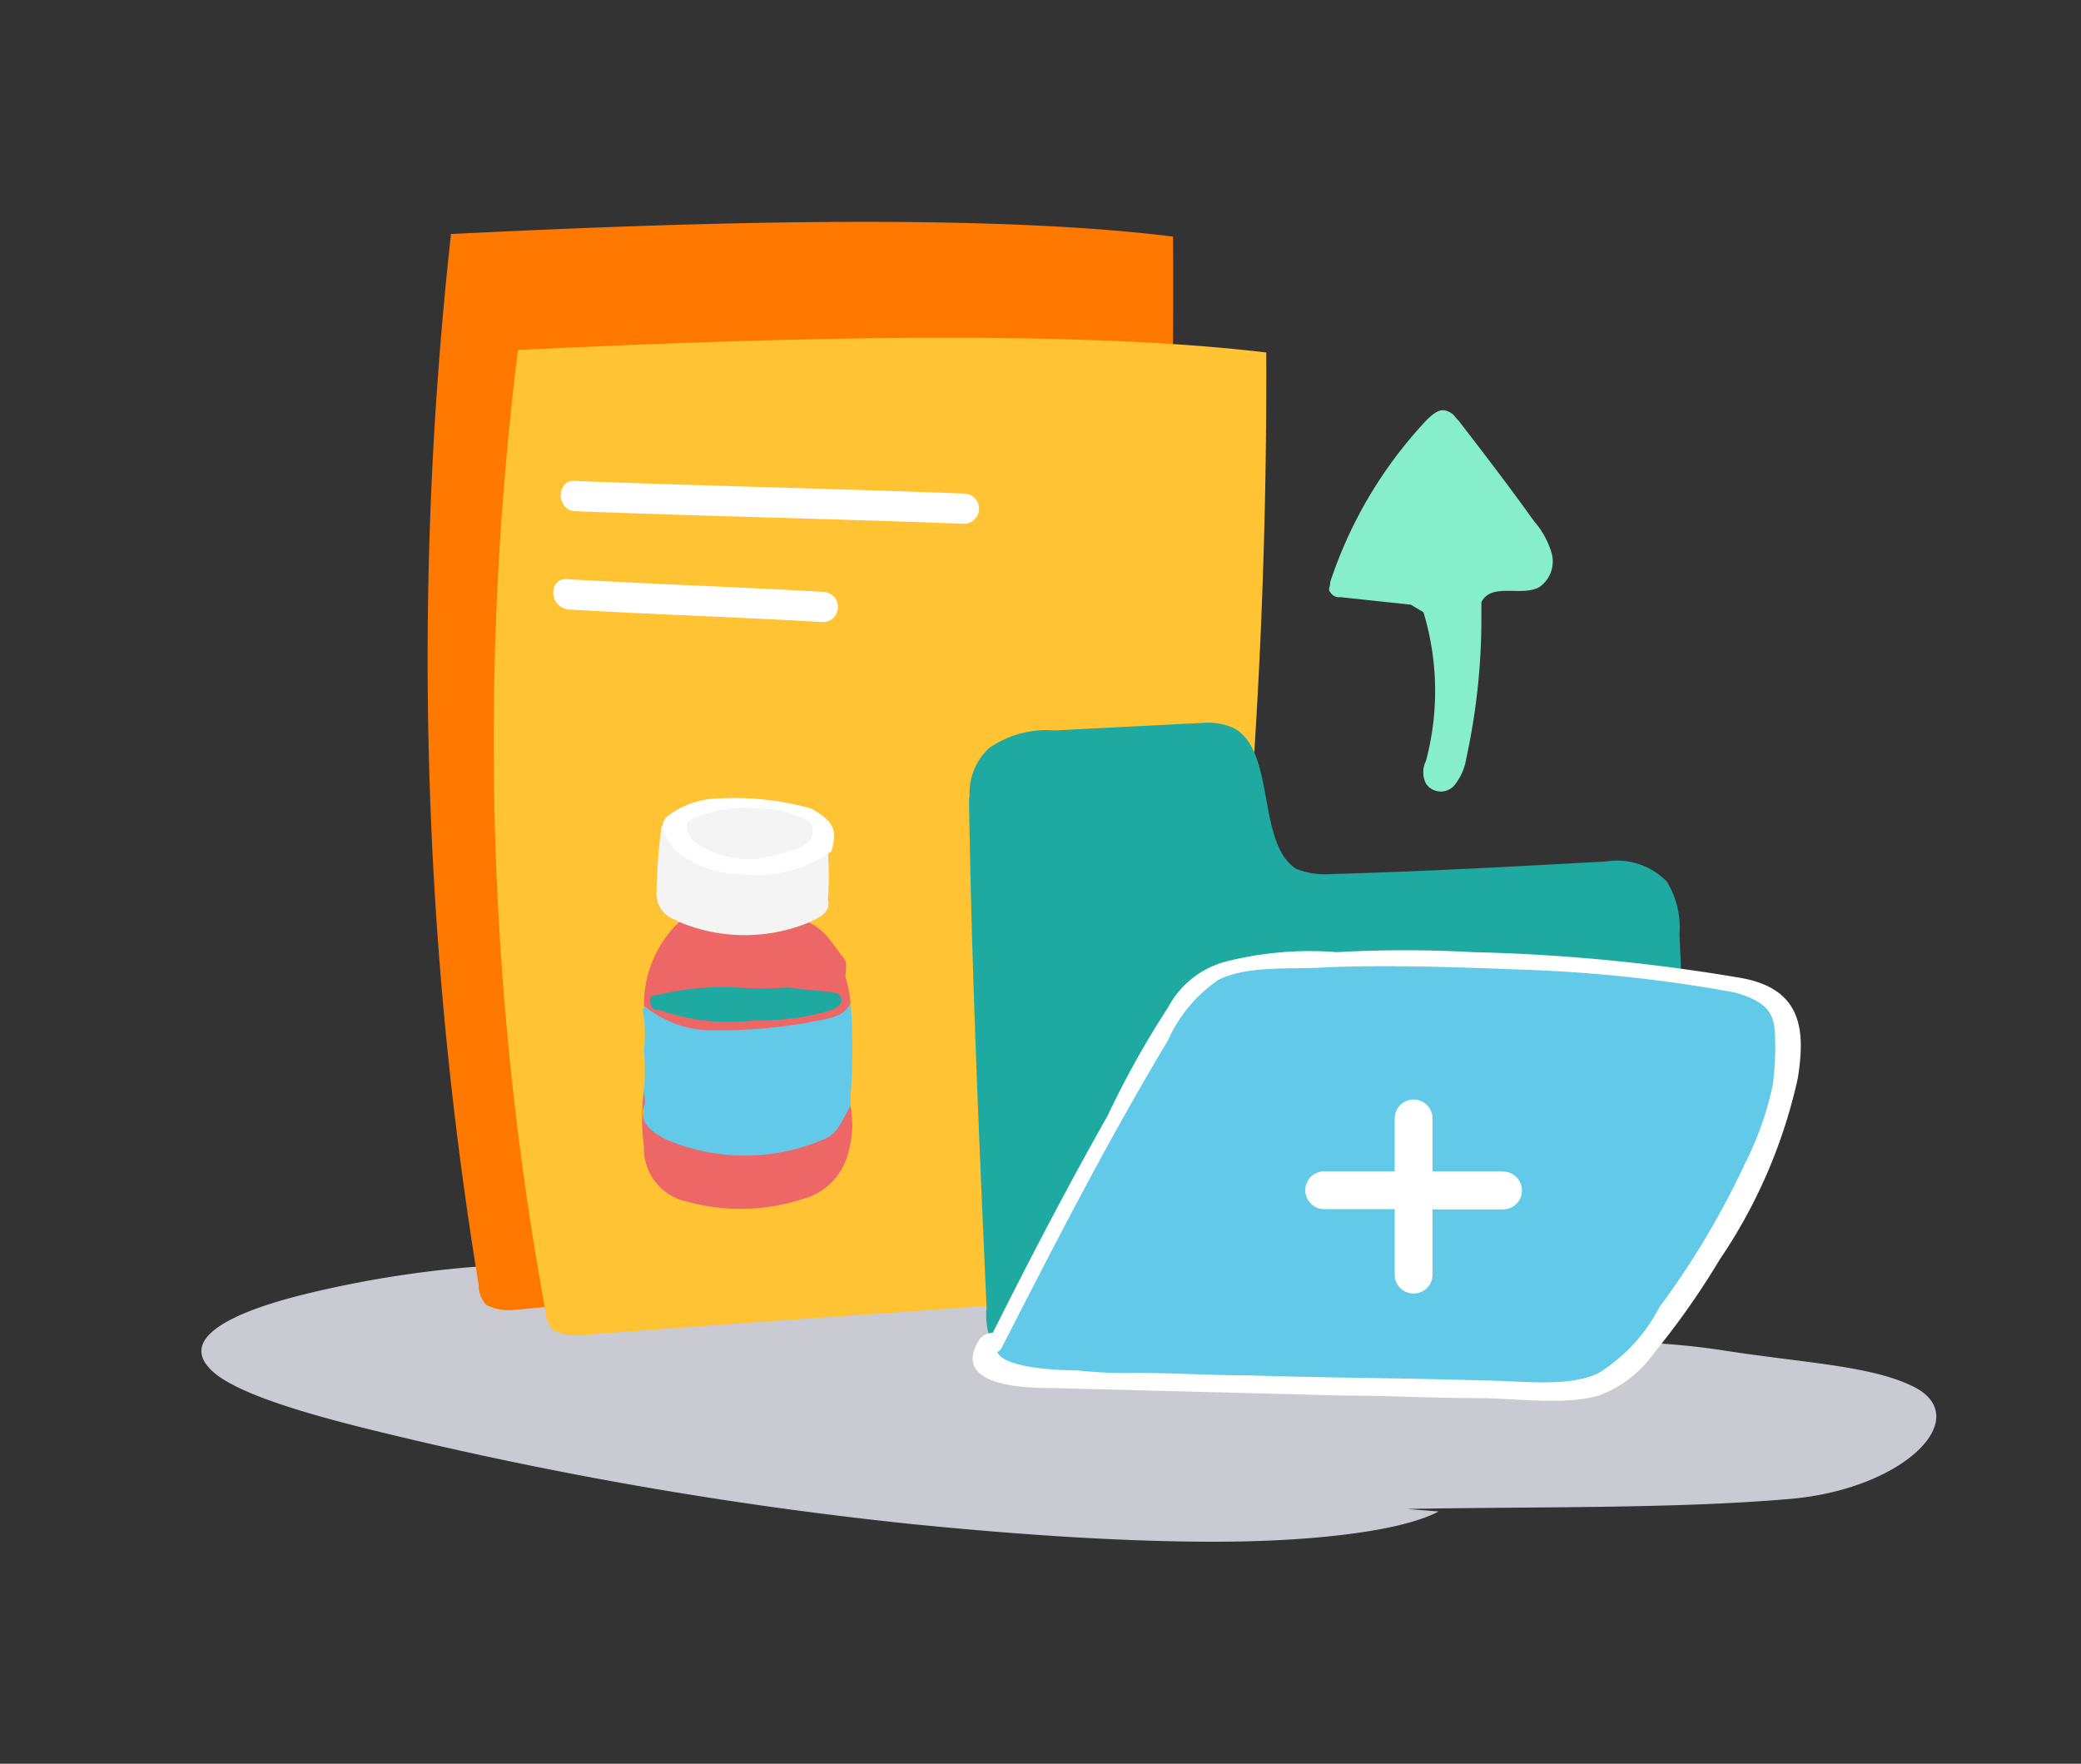 <svg id="Layer_1" data-name="Layer 1" xmlns="http://www.w3.org/2000/svg" viewBox="0 0 82.6 70"><rect x="0" y="0" width="82.6" height="70" fill="#333333" stroke="none"/><defs><style>.cls-1{fill:#cacad3;}.cls-2{fill:#ff7800;}.cls-3{fill:#ffc333;}.cls-4{fill:#87eecb;}.cls-5{fill:#62cae8;}.cls-6{fill:#ed6767;}.cls-7{fill:#f4f4f4;}.cls-8{fill:#fff;}.cls-9{fill:#1eaaa0;}</style></defs><title>Artboard 1 copy 3</title><path class="cls-1" d="M55.86,59.89c5.1-.1,10.6,0,15.2-.4s7.4-3.3,4.8-4.5c-1.7-.8-4.3-.9-7.5-1.4-4.5-.7-9.3-.1-13.8-.7a83.77,83.77,0,0,0-10.2-1.1c-1.7,0-4-.8-5.7-.9-4.6-.2-8.3-.3-12.9-.6A42.6,42.6,0,0,0,12,51.39c-2.8.7-4.8,1.7-3.7,2.9.8.9,3.4,1.7,6.2,2.4a158.66,158.66,0,0,0,21.7,3.8c4,.4,8.2.7,12,.7s7.4-.4,8.9-1.2"/><path class="cls-2" d="M17.86,9.29c8.1-.4,20.7-.9,28.7.1A277.69,277.69,0,0,1,44,49.09a1.14,1.14,0,0,1-.3.8,1.42,1.42,0,0,1-.6.2c-7.6.6-15.1,1.2-22.7,1.9a2,2,0,0,1-1.1-.2A1.14,1.14,0,0,1,19,51a153.51,153.51,0,0,1-1.1-41.7"/><path class="cls-3" d="M20.56,13.89c8.4-.4,21.4-.9,29.7.1a233.82,233.82,0,0,1-2.7,36.4.78.78,0,0,1-.3.7,1.45,1.45,0,0,1-.7.2c-7.8.6-15.7,1.1-23.5,1.7a2,2,0,0,1-1.1-.2,1.08,1.08,0,0,1-.3-.7,125.61,125.61,0,0,1-1.1-38.2"/><path class="cls-4" d="M56,24l-2.8-.3a.4.4,0,0,1-.4-.2c-.1-.1,0-.2,0-.4a17.3,17.3,0,0,1,3.8-6.4c.2-.2.5-.5.8-.4s.3.2.5.4c1,1.3,2,2.6,3,4a3.29,3.29,0,0,1,.7,1.3,1.23,1.23,0,0,1-.5,1.3c-.7.4-1.9-.2-2.3.6v.6a26,26,0,0,1-.6,5.6,2.22,2.22,0,0,1-.5,1.1.71.71,0,0,1-1.1-.1,1,1,0,0,1,0-.9,10.76,10.76,0,0,0-.1-5.9"/><path class="cls-5" d="M33.76,39.79a22.85,22.85,0,0,1,0,3.7v.4a1.72,1.72,0,0,1-1.2,1.5,7.45,7.45,0,0,1-6.2-.2c-.5-.2-.9-.5-.8-1.1a2.15,2.15,0,0,1,0-.8,8.55,8.55,0,0,0,0-1.6,5.63,5.63,0,0,0,0-1.3c0-.1-.1-.3,0-.4h.3a5.13,5.13,0,0,0,2.4.7,16.68,16.68,0,0,0,3.2-.2,4.71,4.71,0,0,0,1.6-.4C33.36,40.09,33.46,39.79,33.76,39.79Z"/><path class="cls-6" d="M33.76,39.79c-.2.5-.7.6-1.2.7a19.92,19.92,0,0,1-4.2.4,4.19,4.19,0,0,1-2.7-.9.1.1,0,0,1-.1-.1,4.53,4.53,0,0,1,1.4-3.3c.2-.1.3,0,.4,0a7.85,7.85,0,0,0,4.3,0c.1,0,.3-.1.4,0,.7.3,1,.9,1.4,1.4.2.2.1.5.1.8A4.4,4.4,0,0,1,33.76,39.79Z"/><path class="cls-6" d="M25.56,43.29c0,.2.1.4,0,.6-.2.7.3,1,.8,1.3a7.92,7.92,0,0,0,6.4,0c.5-.2.7-.8,1-1.3a4.08,4.08,0,0,1-.1,1.9,2.52,2.52,0,0,1-1.8,1.8,8,8,0,0,1-4.6.1,2.15,2.15,0,0,1-1.7-2.2A8.09,8.09,0,0,1,25.56,43.29Z"/><path class="cls-7" d="M32.16,36.59a6.7,6.7,0,0,1-5.2,0c-.1,0-.1-.1-.2-.1a1.08,1.08,0,0,1-.7-1.1,22.75,22.75,0,0,1,.2-2.6.1.1,0,0,1,.1.1,2.26,2.26,0,0,0,2.1,1.5,6.08,6.08,0,0,0,4.2-.6c.1,0,.1-.1.2,0a12.05,12.05,0,0,1,0,1.9C33,36.19,32.56,36.39,32.16,36.59Z"/><path class="cls-8" d="M33,33.79a5.15,5.15,0,0,1-3.6.9,3.94,3.94,0,0,1-2.1-.6,1.89,1.89,0,0,1-1-1.3.52.52,0,0,1,.2-.4,3.46,3.46,0,0,1,2-.7,11.38,11.38,0,0,1,3.7.4C33.06,32.59,33.26,32.89,33,33.79Z"/><path class="cls-9" d="M30,40.49a8.21,8.21,0,0,1-3.5-.3c-.1,0-.2-.1-.4-.1s-.3-.2-.3-.4.2-.2.3-.2a10.88,10.88,0,0,1,3.1-.3,14.72,14.72,0,0,0,2.1,0c.6.1,1.1.1,1.7.2.2,0,.4.1.4.3s-.2.3-.4.4A9.48,9.48,0,0,1,30,40.49Z"/><path class="cls-7" d="M30.06,34.09a3.92,3.92,0,0,1-2.4-.6,1,1,0,0,1-.4-.7c0-.3.3-.3.5-.4a5,5,0,0,1,2.4-.3,4,4,0,0,1,1.5.3c.3.1.6.2.6.6s-.2.5-.6.7A12.44,12.44,0,0,1,30.06,34.09Z"/><path class="cls-8" d="M22.86,19.69c5.1.2,10.3.3,15.4.5"/><path class="cls-8" d="M22.86,20.29c5.1.2,10.3.3,15.4.5a.6.6,0,0,0,0-1.2c-5.1-.2-10.3-.3-15.4-.5-.8-.1-.8,1.2,0,1.2Z"/><path class="cls-8" d="M22.56,23.59c3.4.2,6.7.3,10.1.5"/><path class="cls-8" d="M22.56,24.19c3.4.2,6.7.3,10.1.5a.6.6,0,0,0,0-1.2c-3.4-.2-6.7-.3-10.1-.5-.8-.1-.8,1.1,0,1.2Z"/><path class="cls-9" d="M38.46,31.59c.1,6.8.4,13.6.7,20.3a2.92,2.92,0,0,0,.6,2.1,2.3,2.3,0,0,0,1.4.4l23-.3a1.68,1.68,0,0,0,1.2-.3,2.29,2.29,0,0,0,.6-1.5,77.09,77.09,0,0,0,.7-15.2,3.46,3.46,0,0,0-.5-2.1,2.75,2.75,0,0,0-2.4-.8c-3.6.2-7.3.4-10.9.5a3.18,3.18,0,0,1-1.4-.2c-1.6-1-.8-4.7-2.5-5.6a2.54,2.54,0,0,0-1.2-.2l-5.9.3a4,4,0,0,0-2.6.7,2.42,2.42,0,0,0-.5,2.9"/><path class="cls-5" d="M39.36,53.39c2.1-4.3,4.4-8.6,6.9-12.8a4.09,4.09,0,0,1,1.9-2,5.87,5.87,0,0,1,2.3-.4,86.14,86.14,0,0,1,18.3,1,3.77,3.77,0,0,1,1.6.5,2,2,0,0,1,.6,1.2,10.77,10.77,0,0,1-1.5,6.2,39.88,39.88,0,0,1-4,6.4,4.18,4.18,0,0,1-2,1.7,6.48,6.48,0,0,1-2,.2c-6.8-.2-13.6-.3-20.5-.5a1.94,1.94,0,0,1-1.3-.3c-.4-.2-.5-.7-.1-.9"/><path class="cls-8" d="M39.76,53.49c2.1-4.1,4.2-8.2,6.6-12.2a5.75,5.75,0,0,1,2-2.4c1.2-.6,3-.4,4.3-.5,2.6-.1,5.3,0,7.9.1a57,57,0,0,1,8.3.9c1.4.4,1.6.9,1.6,1.9a10.87,10.87,0,0,1-.1,1.8,12.8,12.8,0,0,1-1.1,3.1,33,33,0,0,1-3.4,5.7,6.65,6.65,0,0,1-2.4,2.6c-1.2.6-3.2.3-4.6.3-3.1-.1-6.2-.1-9.2-.2-1.5,0-3.1-.1-4.6-.1a17.7,17.7,0,0,1-2.3-.1c-.2,0-3.9,0-3.1-1.2.3-.4-.6-.4-.8,0-1.1,1.8,1.7,1.9,2.9,1.9l11.6.3c1.8,0,3.5.1,5.3.1,1.5,0,3.4.3,4.8-.1a4.7,4.7,0,0,0,2.2-1.7,30.87,30.87,0,0,0,2.6-3.7,20.71,20.71,0,0,0,3.1-7.2c.3-1.9.2-3.6-2.4-4a73.2,73.2,0,0,0-10.5-1,48.64,48.64,0,0,0-5.4,0,13.52,13.52,0,0,0-4.5.4,3.65,3.65,0,0,0-2.2,1.8,36.23,36.23,0,0,0-2.4,4.3c-1.7,3-3.3,6.1-4.8,9.1-.4.3.4.5.6.1Z"/><path id="Fill-18" class="cls-8" d="M59.66,46.49h-2.8v-2.1a.75.75,0,0,0-1.5,0v2.1h-2.8a.75.75,0,0,0,0,1.5h2.8v2.6a.75.75,0,0,0,1.5,0V48h2.8a.75.75,0,0,0,0-1.5"/></svg>
